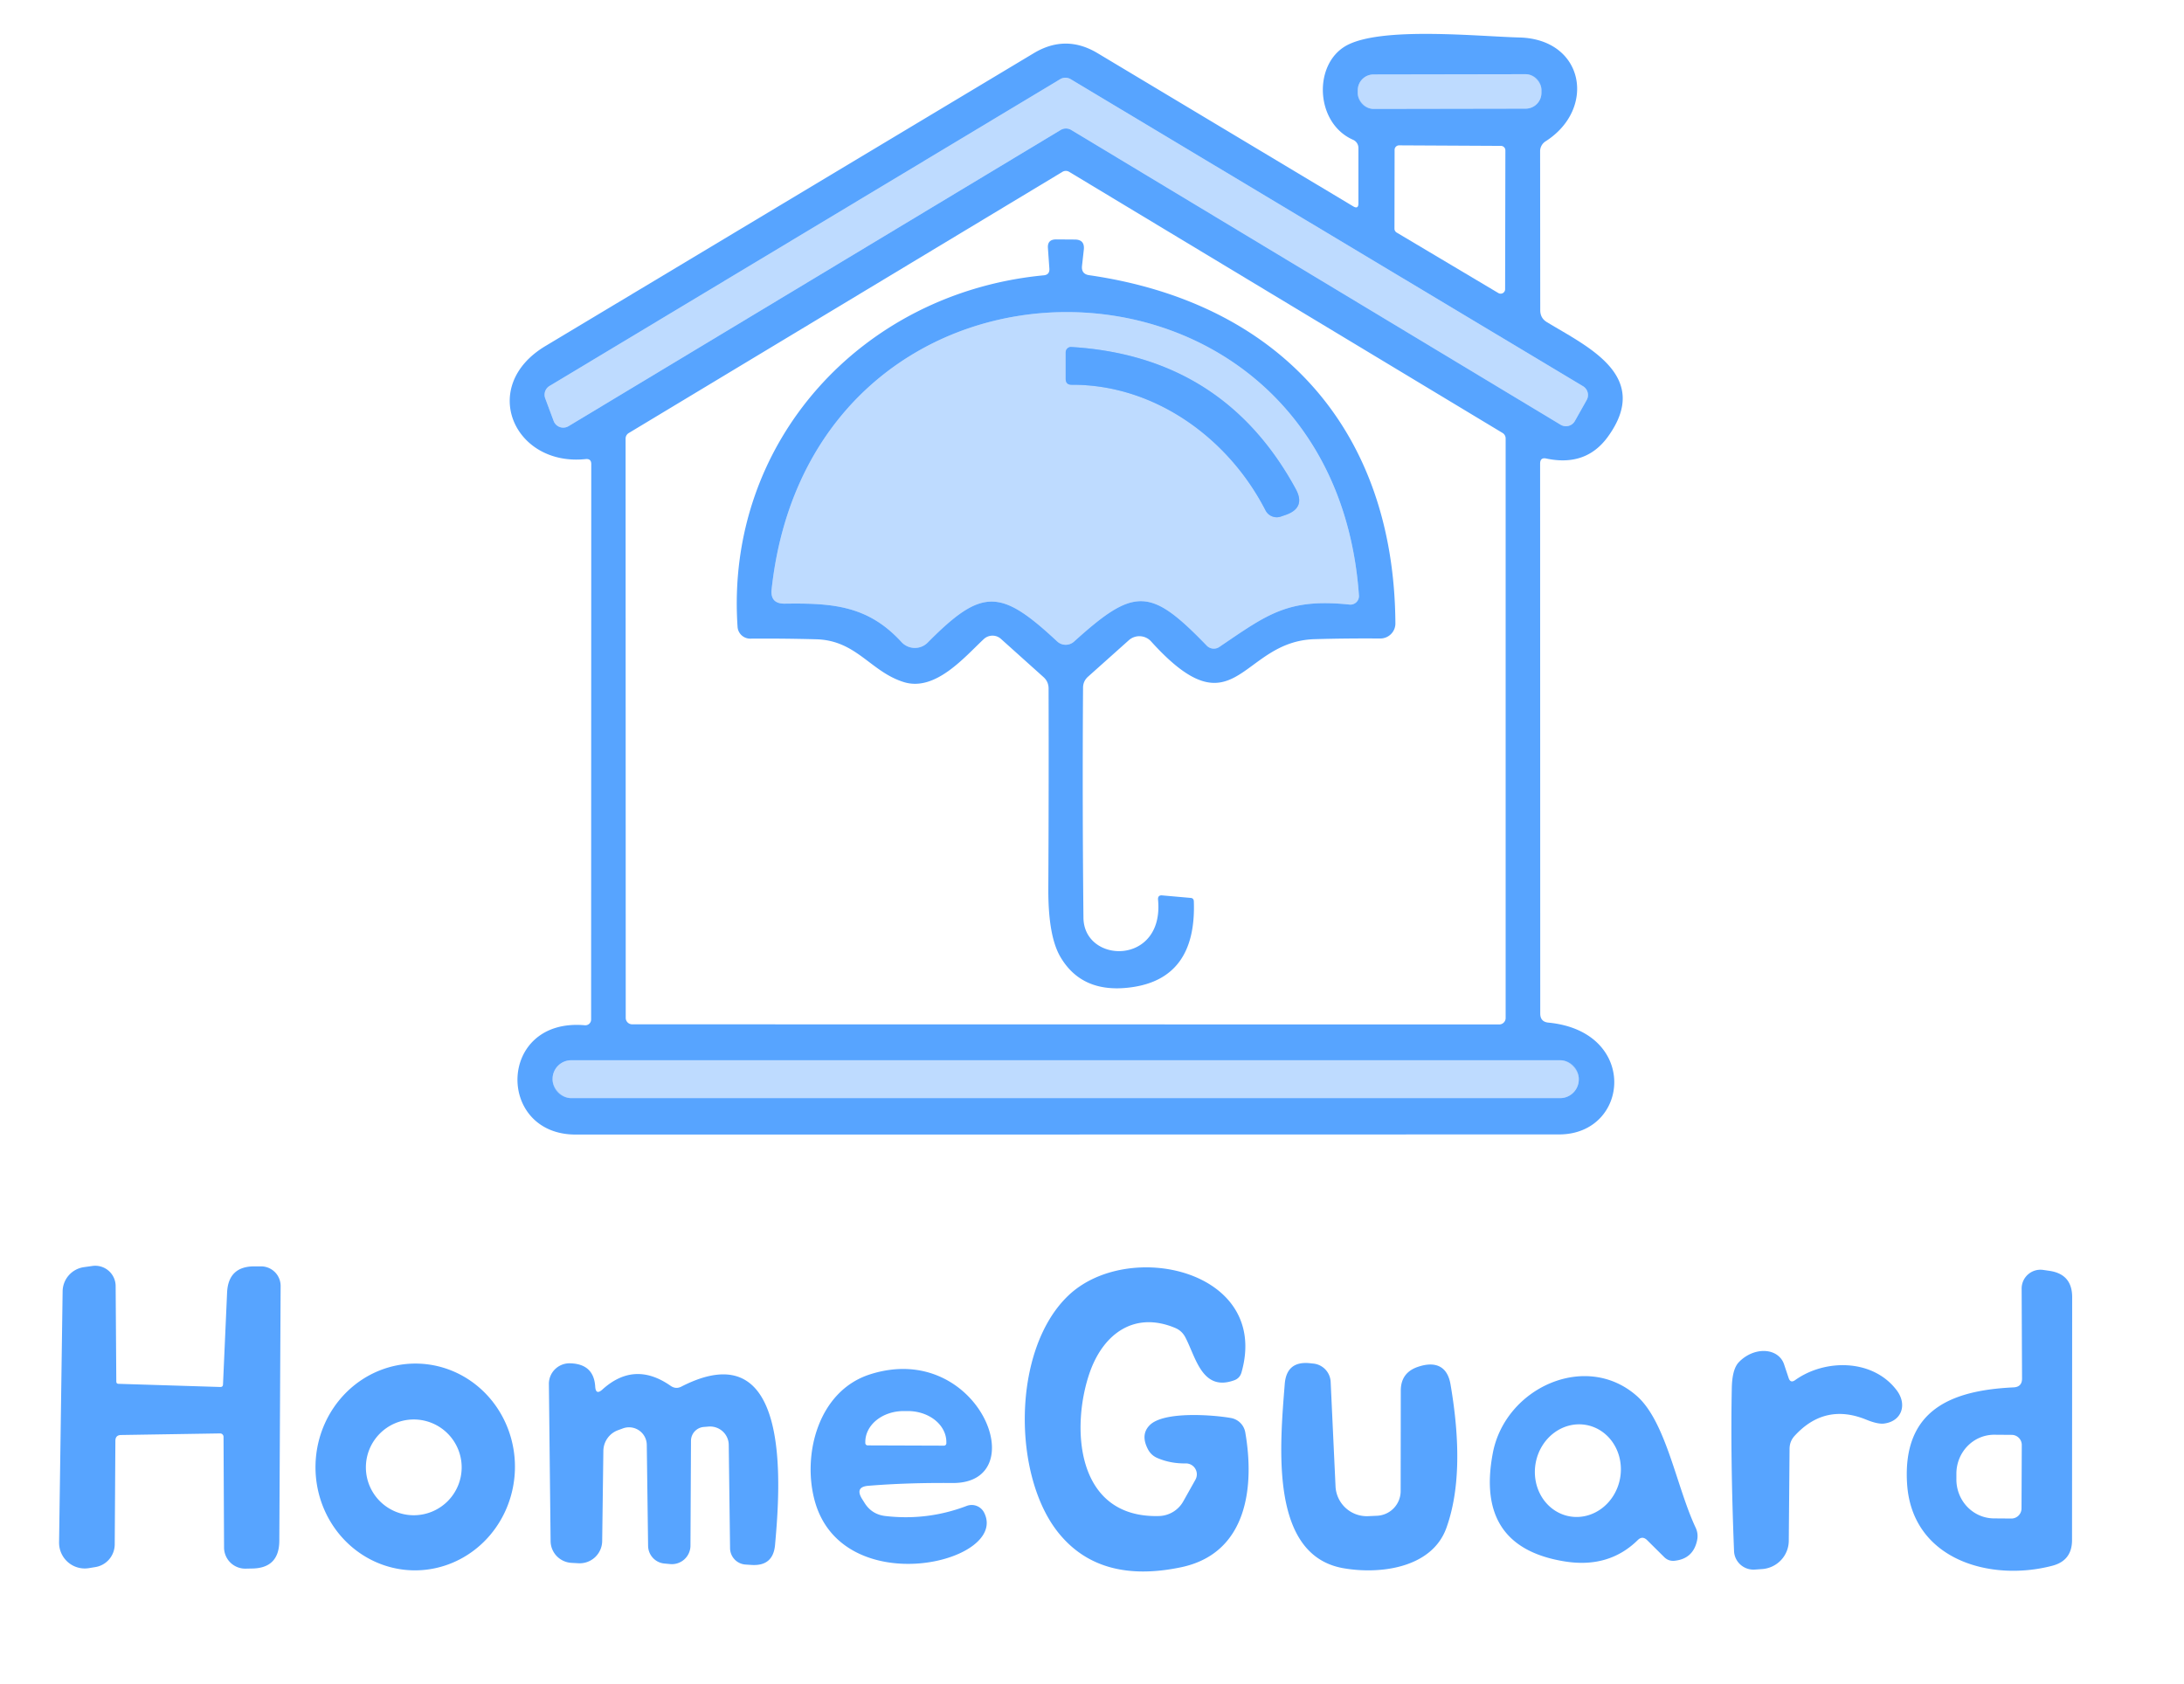 <?xml version="1.0" encoding="UTF-8" standalone="no"?>
<!DOCTYPE svg PUBLIC "-//W3C//DTD SVG 1.1//EN" "http://www.w3.org/Graphics/SVG/1.1/DTD/svg11.dtd">
<svg xmlns="http://www.w3.org/2000/svg" version="1.1" viewBox="0.00 0.00 166.00 128.00">
<g stroke-width="2.00" fill="none" stroke-linecap="butt">
<path stroke="#8bc0ff" vector-effect="non-scaling-stroke" d="
  M 117.16 6.838
  A 1.20 1.20 0.0 0 0 115.958 5.64
  L 104.398 5.66
  A 1.20 1.20 0.0 0 0 103.2 6.862
  L 103.2 7.082
  A 1.20 1.20 0.0 0 0 104.402 8.28
  L 115.962 8.26
  A 1.20 1.20 0.0 0 0 117.16 7.058
  L 117.16 6.838"
/>
<path stroke="#8bc0ff" vector-effect="non-scaling-stroke" d="
  M 80.62 9.88
  A 0.78 0.78 0.0 0 1 81.42 9.88
  L 118.62 32.29
  A 0.78 0.78 0.0 0 0 119.70 32.01
  L 120.60 30.41
  A 0.78 0.78 0.0 0 0 120.32 29.36
  L 81.38 6.02
  A 0.78 0.78 0.0 0 0 80.58 6.02
  L 41.77 29.34
  A 0.78 0.78 0.0 0 0 41.44 30.28
  L 42.08 32.00
  A 0.78 0.78 0.0 0 0 43.21 32.40
  L 80.62 9.88"
/>
<path stroke="#8bc0ff" vector-effect="non-scaling-stroke" d="
  M 120.00 82.02
  A 1.42 1.42 0.0 0 0 118.58 80.60
  L 43.42 80.60
  A 1.42 1.42 0.0 0 0 42.00 82.02
  L 42.00 82.06
  A 1.42 1.42 0.0 0 0 43.42 83.48
  L 118.58 83.48
  A 1.42 1.42 0.0 0 0 120.00 82.06
  L 120.00 82.02"
/>
<path stroke="#8bc0ff" vector-effect="non-scaling-stroke" d="
  M 59.64 45.89
  C 63.26 45.84 65.97 46.02 68.52 48.81
  A 1.38 1.37 46.0 0 0 70.51 48.85
  C 74.65 44.67 76.05 44.75 80.35 48.76
  A 0.95 0.95 0.0 0 0 81.64 48.77
  C 86.24 44.61 87.44 44.65 91.72 49.08
  A 0.75 0.74 50.8 0 0 92.68 49.18
  C 96.34 46.70 97.88 45.47 102.57 45.96
  A 0.65 0.65 0.0 0 0 103.29 45.27
  C 101.29 16.94 61.75 16.31 58.65 44.80
  Q 58.53 45.90 59.64 45.89"
/>
<path stroke="#8bc0ff" vector-effect="non-scaling-stroke" d="
  M 81.45 29.25
  C 87.74 29.22 93.36 33.28 96.19 38.80
  A 0.96 0.95 66.8 0 0 97.35 39.27
  L 97.73 39.14
  Q 99.26 38.60 98.49 37.18
  Q 93.00 27.08 81.43 26.38
  A 0.41 0.40 -88.0 0 0 81.00 26.79
  L 81.00 28.80
  Q 81.00 29.25 81.45 29.25"
/>
</g>
<path fill="#57a4ff" d="
  M 102.86 15.69
  Q 103.25 15.92 103.25 15.46
  L 103.25 11.25
  A 0.68 0.68 0.0 0 0 102.85 10.63
  C 99.98 9.38 99.79 4.93 102.29 3.49
  C 104.91 1.99 112.36 2.77 115.49 2.85
  C 120.42 2.98 121.35 8.27 117.48 10.74
  A 0.90 0.88 -16.9 0 0 117.06 11.51
  L 117.07 23.61
  Q 117.08 24.18 117.56 24.48
  C 120.69 26.38 125.58 28.59 122.19 33.23
  Q 120.53 35.49 117.54 34.86
  Q 117.06 34.75 117.06 35.25
  L 117.07 77.05
  Q 117.07 77.68 117.69 77.74
  C 124.58 78.41 123.88 86.24 118.50 86.24
  Q 81.12 86.25 43.75 86.25
  C 37.69 86.25 37.81 77.36 44.44 77.94
  A 0.44 0.44 0.0 0 0 44.93 77.50
  L 44.94 35.28
  Q 44.94 34.86 44.52 34.90
  C 39.07 35.48 36.35 29.37 41.45 26.31
  Q 60.14 15.10 78.58 4.04
  Q 81.00 2.59 83.42 4.04
  L 102.86 15.69
  Z
  M 117.16 6.838
  A 1.20 1.20 0.0 0 0 115.958 5.64
  L 104.398 5.66
  A 1.20 1.20 0.0 0 0 103.2 6.862
  L 103.2 7.082
  A 1.20 1.20 0.0 0 0 104.402 8.28
  L 115.962 8.26
  A 1.20 1.20 0.0 0 0 117.16 7.058
  L 117.16 6.838
  Z
  M 80.62 9.88
  A 0.78 0.78 0.0 0 1 81.42 9.88
  L 118.62 32.29
  A 0.78 0.78 0.0 0 0 119.70 32.01
  L 120.60 30.41
  A 0.78 0.78 0.0 0 0 120.32 29.36
  L 81.38 6.02
  A 0.78 0.78 0.0 0 0 80.58 6.02
  L 41.77 29.34
  A 0.78 0.78 0.0 0 0 41.44 30.28
  L 42.08 32.00
  A 0.78 0.78 0.0 0 0 43.21 32.40
  L 80.62 9.88
  Z
  M 105.99 17.39
  A 0.34 0.34 0.0 0 0 106.16 17.68
  L 113.89 22.28
  A 0.34 0.34 0.0 0 0 114.40 21.99
  L 114.42 11.43
  A 0.34 0.34 0.0 0 0 114.08 11.09
  L 106.34 11.05
  A 0.34 0.34 0.0 0 0 106.00 11.39
  L 105.99 17.39
  Z
  M 47.79 32.92
  A 0.49 0.49 0.0 0 0 47.55 33.34
  L 47.56 77.38
  A 0.49 0.49 0.0 0 0 48.05 77.87
  L 113.95 77.88
  A 0.49 0.49 0.0 0 0 114.44 77.39
  L 114.44 33.33
  A 0.49 0.49 0.0 0 0 114.20 32.91
  L 81.26 13.06
  A 0.49 0.49 0.0 0 0 80.76 13.06
  L 47.79 32.92
  Z
  M 120.00 82.02
  A 1.42 1.42 0.0 0 0 118.58 80.60
  L 43.42 80.60
  A 1.42 1.42 0.0 0 0 42.00 82.02
  L 42.00 82.06
  A 1.42 1.42 0.0 0 0 43.42 83.48
  L 118.58 83.48
  A 1.42 1.42 0.0 0 0 120.00 82.06
  L 120.00 82.02
  Z"
/>
<rect fill="#bedbff" x="-6.98" y="-1.31" transform="translate(110.18,6.96) rotate(-0.1)" width="13.96" height="2.62" rx="1.20"/>
<path fill="#bedbff" d="
  M 80.62 9.88
  L 43.21 32.40
  A 0.78 0.78 0.0 0 1 42.08 32.00
  L 41.44 30.28
  A 0.78 0.78 0.0 0 1 41.77 29.34
  L 80.58 6.02
  A 0.78 0.78 0.0 0 1 81.38 6.02
  L 120.32 29.36
  A 0.78 0.78 0.0 0 1 120.60 30.41
  L 119.70 32.01
  A 0.78 0.78 0.0 0 1 118.62 32.29
  L 81.42 9.88
  A 0.78 0.78 0.0 0 0 80.62 9.88
  Z"
/>
<path fill="#57a4ff" d="
  M 82.78 20.92
  C 97.14 22.99 105.97 32.56 106.06 47.39
  A 1.15 1.14 0.0 0 1 104.90 48.54
  Q 102.35 48.52 99.93 48.59
  C 94.26 48.74 93.93 55.88 87.49 48.76
  A 1.20 1.20 0.0 0 0 85.80 48.67
  L 82.69 51.45
  Q 82.32 51.79 82.32 52.28
  Q 82.26 61.04 82.35 69.76
  C 82.38 73.30 88.50 73.42 88.02 68.40
  Q 87.99 68.03 88.35 68.07
  L 90.50 68.26
  Q 90.73 68.28 90.74 68.52
  Q 90.95 74.36 86.02 75.05
  Q 82.25 75.58 80.59 72.73
  Q 79.67 71.15 79.68 67.60
  Q 79.72 59.96 79.70 52.34
  Q 79.70 51.82 79.31 51.47
  L 76.08 48.57
  A 0.97 0.96 -45.2 0 0 74.78 48.58
  C 73.31 49.95 71.11 52.58 68.72 51.86
  C 66.17 51.08 65.12 48.69 62.06 48.60
  Q 59.52 48.53 57.03 48.55
  A 0.96 0.96 0.0 0 1 56.06 47.65
  C 55.11 33.62 65.50 22.25 79.33 20.93
  Q 79.79 20.89 79.76 20.42
  L 79.65 18.86
  Q 79.60 18.20 80.27 18.20
  L 81.71 18.21
  Q 82.45 18.22 82.38 18.96
  L 82.24 20.22
  Q 82.18 20.83 82.78 20.92
  Z
  M 59.64 45.89
  C 63.26 45.84 65.97 46.02 68.52 48.81
  A 1.38 1.37 46.0 0 0 70.51 48.85
  C 74.65 44.67 76.05 44.75 80.35 48.76
  A 0.95 0.95 0.0 0 0 81.64 48.77
  C 86.24 44.61 87.44 44.65 91.72 49.08
  A 0.75 0.74 50.8 0 0 92.68 49.18
  C 96.34 46.70 97.88 45.47 102.57 45.96
  A 0.65 0.65 0.0 0 0 103.29 45.27
  C 101.29 16.94 61.75 16.31 58.65 44.80
  Q 58.53 45.90 59.64 45.89
  Z"
/>
<path fill="#bedbff" d="
  M 68.52 48.81
  C 65.97 46.02 63.26 45.84 59.64 45.89
  Q 58.53 45.90 58.65 44.80
  C 61.75 16.31 101.29 16.94 103.29 45.27
  A 0.65 0.65 0.0 0 1 102.57 45.96
  C 97.88 45.47 96.34 46.70 92.68 49.18
  A 0.75 0.74 50.8 0 1 91.72 49.08
  C 87.44 44.65 86.24 44.61 81.64 48.77
  A 0.95 0.95 0.0 0 1 80.35 48.76
  C 76.05 44.75 74.65 44.67 70.51 48.85
  A 1.38 1.37 46.0 0 1 68.52 48.81
  Z
  M 81.45 29.25
  C 87.74 29.22 93.36 33.28 96.19 38.80
  A 0.96 0.95 66.8 0 0 97.35 39.27
  L 97.73 39.14
  Q 99.26 38.60 98.49 37.18
  Q 93.00 27.08 81.43 26.38
  A 0.41 0.40 -88.0 0 0 81.00 26.79
  L 81.00 28.80
  Q 81.00 29.25 81.45 29.25
  Z"
/>
<path fill="#57a4ff" d="
  M 96.19 38.80
  C 93.36 33.28 87.74 29.22 81.45 29.25
  Q 81.00 29.25 81.00 28.80
  L 81.00 26.79
  A 0.41 0.40 -88.0 0 1 81.43 26.38
  Q 93.00 27.08 98.49 37.18
  Q 99.26 38.60 97.73 39.14
  L 97.35 39.27
  A 0.96 0.95 66.8 0 1 96.19 38.80
  Z"
/>
<rect fill="#bedbff" x="42.00" y="80.60" width="78.00" height="2.88" rx="1.42"/>
<path fill="#57a4ff" d="
  M 16.95 105.25
  L 17.26 98.27
  Q 17.35 96.25 19.37 96.27
  L 19.85 96.27
  A 1.49 1.49 0.0 0 1 21.33 97.77
  L 21.23 117.13
  Q 21.22 119.24 19.11 119.24
  L 18.64 119.25
  A 1.61 1.61 0.0 0 1 17.03 117.65
  L 16.99 109.23
  A 0.26 0.26 0.0 0 0 16.73 108.97
  L 9.21 109.09
  Q 8.77 109.09 8.77 109.54
  L 8.72 117.41
  A 1.76 1.75 85.5 0 1 7.25 119.13
  L 6.76 119.21
  A 1.96 1.95 85.7 0 1 4.49 117.25
  L 4.76 98.17
  A 1.88 1.88 0.0 0 1 6.38 96.33
  L 7.02 96.24
  A 1.55 1.55 0.0 0 1 8.79 97.77
  L 8.84 105.02
  Q 8.84 105.20 9.02 105.20
  L 16.75 105.44
  Q 16.94 105.44 16.95 105.25
  Z"
/>
<path fill="#57a4ff" d="
  M 90.13 111.25
  Q 88.97 111.27 87.97 110.84
  Q 87.48 110.63 87.24 110.15
  Q 86.68 109.06 87.38 108.35
  C 88.44 107.26 92.24 107.56 93.57 107.80
  A 1.34 1.34 0.0 0 1 94.65 108.89
  C 95.35 112.91 94.87 118.06 89.79 119.14
  Q 83.62 120.44 80.47 116.55
  C 76.95 112.22 76.89 102.63 81.18 98.51
  C 85.73 94.13 96.58 96.56 94.36 104.34
  Q 94.23 104.78 93.81 104.93
  C 91.33 105.83 90.88 103.10 90.06 101.60
  Q 89.80 101.15 89.32 100.95
  C 86.26 99.67 83.91 101.35 82.86 104.25
  C 81.39 108.35 81.68 115.43 88.10 115.25
  A 2.19 2.18 13.5 0 0 89.94 114.13
  L 90.86 112.49
  A 0.83 0.83 0.0 0 0 90.13 111.25
  Z"
/>
<path fill="#57a4ff" d="
  M 153.69 104.78
  L 153.66 97.96
  A 1.43 1.43 0.0 0 1 155.29 96.54
  L 155.77 96.61
  Q 157.50 96.86 157.50 98.61
  L 157.49 117.08
  Q 157.49 118.64 155.99 119.03
  C 151.27 120.27 145.30 118.57 144.95 112.76
  C 144.61 107.12 148.40 105.69 153.04 105.47
  Q 153.70 105.44 153.69 104.78
  Z
  M 153.65 114.67
  L 153.67 109.85
  A 0.77 0.77 0.0 0 0 152.91 109.08
  L 151.59 109.07
  A 2.96 2.87 -89.7 0 0 148.70 112.02
  L 148.70 112.46
  A 2.96 2.87 -89.7 0 0 151.55 115.43
  L 152.87 115.44
  A 0.77 0.77 0.0 0 0 153.65 114.67
  Z"
/>
<path fill="#57a4ff" d="
  M 136.44 104.92
  C 138.70 103.30 142.32 103.29 144.14 105.66
  C 144.99 106.75 144.56 108.05 143.20 108.22
  Q 142.72 108.28 141.84 107.92
  Q 138.69 106.64 136.39 109.17
  Q 136.03 109.57 136.02 110.12
  L 135.96 117.14
  A 2.18 2.17 -2.0 0 1 133.96 119.28
  L 133.39 119.32
  A 1.48 1.47 -3.6 0 1 131.80 117.92
  Q 131.52 110.83 131.63 105.50
  Q 131.66 104.10 132.15 103.57
  A 2.24 1.77 -36.0 0 1 135.60 103.71
  L 135.95 104.76
  Q 136.09 105.17 136.44 104.92
  Z"
/>
<path fill="#57a4ff" d="
  M 31.313 119.376
  A 7.86 7.58 91.8 0 1 23.984 111.282
  A 7.86 7.58 91.8 0 1 31.807 103.664
  A 7.86 7.58 91.8 0 1 39.136 111.758
  A 7.86 7.58 91.8 0 1 31.313 119.376
  Z
  M 35.09 111.55
  A 3.64 3.64 0.0 0 0 31.45 107.91
  A 3.64 3.64 0.0 0 0 27.81 111.55
  A 3.64 3.64 0.0 0 0 31.45 115.19
  A 3.64 3.64 0.0 0 0 35.09 111.55
  Z"
/>
<path fill="#57a4ff" d="
  M 45.79 105.63
  Q 48.22 103.43 50.97 105.35
  Q 51.37 105.63 51.79 105.41
  C 60.22 101.09 59.31 113.00 58.91 117.44
  Q 58.77 119.06 57.15 118.97
  L 56.69 118.94
  A 1.26 1.26 0.0 0 1 55.49 117.69
  L 55.39 109.85
  A 1.42 1.41 -2.6 0 0 53.85 108.45
  L 53.48 108.48
  A 1.06 1.06 0.0 0 0 52.52 109.52
  L 52.48 117.51
  A 1.41 1.41 0.0 0 1 50.92 118.90
  L 50.49 118.86
  A 1.37 1.36 -87.4 0 1 49.26 117.51
  L 49.16 109.84
  A 1.35 1.35 0.0 0 0 47.34 108.59
  L 46.96 108.73
  A 1.70 1.69 80.4 0 0 45.86 110.29
  L 45.77 117.15
  A 1.71 1.71 0.0 0 1 43.97 118.84
  L 43.44 118.81
  A 1.68 1.67 1.1 0 1 41.85 117.16
  L 41.72 105.22
  A 1.57 1.56 0.5 0 1 43.34 103.64
  Q 45.13 103.69 45.24 105.40
  Q 45.28 106.09 45.79 105.63
  Z"
/>
<path fill="#57a4ff" d="
  M 103.99 115.26
  L 104.66 115.23
  A 1.88 1.88 0.0 0 0 106.46 113.35
  L 106.47 105.72
  Q 106.47 104.35 107.77 103.91
  C 109.06 103.47 110.01 103.82 110.25 105.24
  Q 111.42 112.05 109.93 116.17
  C 108.82 119.22 104.86 119.71 102.07 119.21
  C 96.51 118.20 97.27 110.02 97.65 105.21
  Q 97.79 103.46 99.54 103.63
  L 99.82 103.66
  A 1.47 1.46 -88.7 0 1 101.14 105.05
  L 101.51 112.99
  A 2.38 2.38 0.0 0 0 103.99 115.26
  Z"
/>
<path fill="#57a4ff" d="
  M 66.01 112.95
  Q 64.97 113.03 65.51 113.93
  L 65.70 114.23
  Q 66.25 115.13 67.30 115.25
  Q 70.49 115.62 73.48 114.48
  A 1.06 1.06 0.0 0 1 74.80 114.99
  C 76.73 118.79 64.05 121.78 61.93 114.11
  C 60.96 110.60 62.18 105.72 66.16 104.47
  C 74.39 101.87 78.68 112.80 72.38 112.74
  Q 68.95 112.71 66.01 112.95
  Z
  M 65.95 109.88
  L 71.75 109.90
  A 0.18 0.18 0.0 0 0 71.93 109.72
  L 71.93 109.63
  A 2.92 2.35 0.2 0 0 69.01 107.27
  L 68.69 107.27
  A 2.92 2.35 0.2 0 0 65.77 109.61
  L 65.77 109.70
  A 0.18 0.18 0.0 0 0 65.95 109.88
  Z"
/>
<path fill="#57a4ff" d="
  M 124.48 117.08
  Q 122.30 119.22 118.99 118.71
  Q 112.11 117.64 113.46 110.49
  C 114.39 105.50 120.55 102.69 124.43 106.14
  C 126.64 108.11 127.43 113.05 128.88 116.13
  Q 129.11 116.62 128.98 117.15
  Q 128.67 118.50 127.29 118.65
  Q 126.83 118.70 126.50 118.38
  L 125.19 117.08
  Q 124.83 116.73 124.48 117.08
  Z
  M 119.275 115.269
  A 3.53 3.26 100.7 0 0 123.133 112.405
  A 3.53 3.26 100.7 0 0 120.585 108.331
  A 3.53 3.26 100.7 0 0 116.727 111.195
  A 3.53 3.26 100.7 0 0 119.275 115.269
  Z"
/>
</svg>
